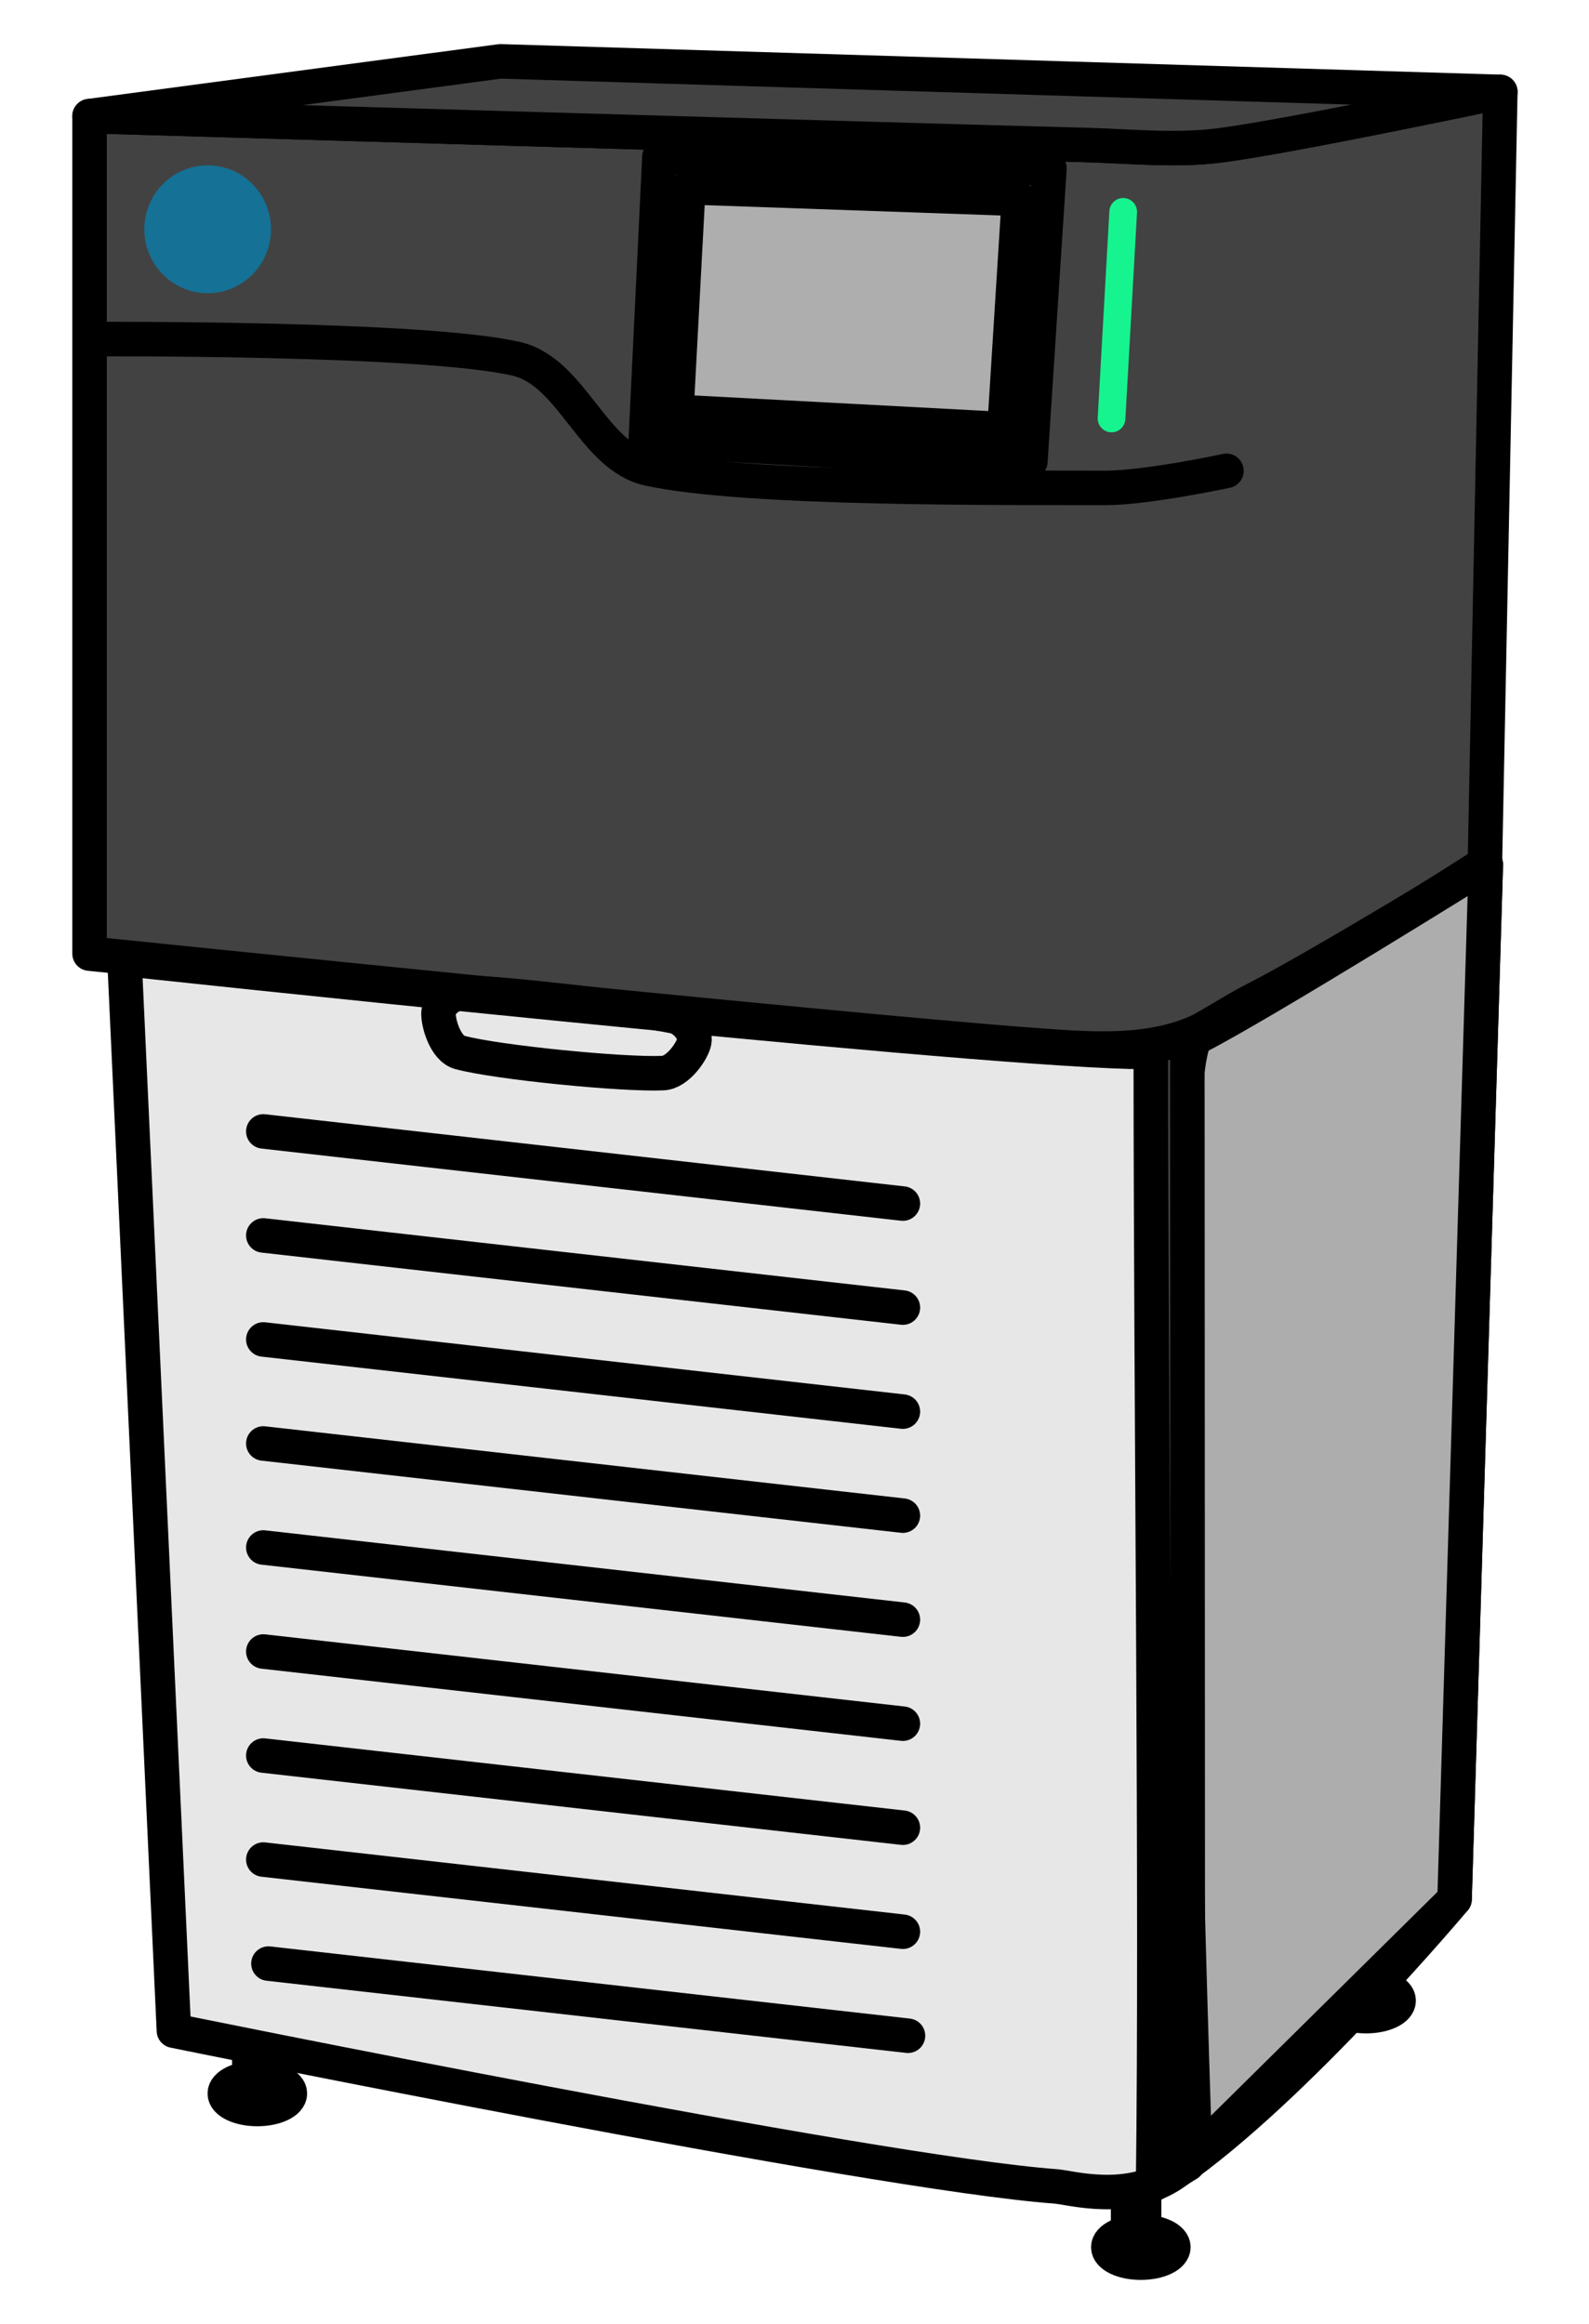 <?xml version="1.0" encoding="UTF-8" standalone="no"?>
<!DOCTYPE svg PUBLIC "-//W3C//DTD SVG 1.1//EN" "http://www.w3.org/Graphics/SVG/1.1/DTD/svg11.dtd">
<svg width="100%" height="100%" viewBox="0 0 768 1123" version="1.1" xmlns="http://www.w3.org/2000/svg" xmlns:xlink="http://www.w3.org/1999/xlink" xml:space="preserve" xmlns:serif="http://www.serif.com/" style="fill-rule:evenodd;clip-rule:evenodd;stroke-linecap:round;stroke-linejoin:round;stroke-miterlimit:1.5;">
    <g transform="matrix(0.453,0,0,0.453,-54.235,-118.953)">
        <g transform="matrix(1,0,0,1,-102.844,-122.579)">
            <rect x="488.599" y="2559.99" width="17.046" height="44.188" style="stroke:black;stroke-width:36.82px;"/>
        </g>
        <g transform="matrix(1,0,0,1,834.748,33.335)">
            <rect x="488.599" y="2559.99" width="17.046" height="44.188" style="stroke:black;stroke-width:36.82px;"/>
        </g>
        <g transform="matrix(1,0,0,1,-87.611,-86.226)">
            <ellipse cx="481.906" cy="2582.23" rx="34.707" ry="16.515" style="stroke:black;stroke-width:36.82px;"/>
        </g>
        <g transform="matrix(1,0,0,1,855.017,77.708)">
            <ellipse cx="481.906" cy="2582.23" rx="34.707" ry="16.515" style="stroke:black;stroke-width:36.82px;"/>
        </g>
        <g transform="matrix(1,0,0,1,1095.35,-185.288)">
            <ellipse cx="481.906" cy="2582.23" rx="34.707" ry="16.515" style="stroke:black;stroke-width:36.82px;"/>
        </g>
        <g transform="matrix(1,0,0,1,-2292.26,-952.996)">
            <path d="M3568.61,1370.21C3367.66,1365 2507.53,1339.45 2507.53,1339.45L2507.53,2232.93C2507.53,2232.93 3313.88,2315.79 3509.84,2330.13C3567.62,2334.35 3629.44,2340.36 3683.28,2318.96C3764.36,2286.74 3996.28,2136.79 3996.28,2136.79L4012.72,1313.63C4012.72,1313.63 3787.24,1361.28 3713.23,1370.71C3665.41,1376.8 3616.8,1371.46 3568.61,1370.21Z" style="fill:rgb(66,66,66);stroke:black;stroke-width:36.82px;"/>
        </g>
        <g transform="matrix(1,0,0,1,-2254.63,-42.021)">
            <path d="M3580.37,1426.62C3379.42,1421.41 2507.15,1327.62 2507.15,1327.62L2559.9,2471.03C2559.9,2471.03 3304.68,2622.76 3500.64,2637.1C3516.58,2638.26 3577.94,2656.61 3626.84,2622.99C3755.21,2534.75 3926.28,2330.76 3926.28,2330.76L3959.62,1226.89C3959.62,1226.89 3781.65,1335.99 3713.23,1370.71C3670.24,1392.53 3628.57,1427.87 3580.37,1426.62Z" style="fill:rgb(231,231,231);stroke:black;stroke-width:36.82px;"/>
        </g>
        <g transform="matrix(1,0,0,1,-2254.63,-42.021)">
            <path d="M3651.38,1411.17C3608.4,1432.99 3649.38,2604.36 3649.38,2604.36L3926.28,2330.76L3959.62,1226.89C3959.62,1226.89 3719.81,1376.44 3651.38,1411.17Z" style="fill:rgb(173,173,173);stroke:black;stroke-width:36.82px;"/>
        </g>
        <g transform="matrix(1,0,0,1,-2292.26,-952.996)">
            <path d="M3568.61,1370.21C3367.66,1365 2507.53,1339.45 2507.53,1339.45L2945.79,1281.03L4012.72,1313.63C4012.72,1313.63 3787.24,1361.28 3713.23,1370.71C3665.41,1376.8 3616.8,1371.46 3568.61,1370.21Z" style="fill:rgb(66,66,66);stroke:black;stroke-width:36.82px;"/>
        </g>
        <g transform="matrix(0.994,0.113,-0.113,0.994,337.87,-381.27)">
            <path d="M717.224,1684.06C718.081,1673.82 704.378,1660.95 693.021,1659.85C651.3,1655.82 508.616,1655.82 466.895,1659.85C455.538,1660.95 442.165,1673.39 442.692,1684.06C443.219,1694.72 454.14,1721.43 470.056,1723.85C510.922,1730.05 646.689,1727.91 687.884,1721.27C703.481,1718.76 716.368,1694.29 717.224,1684.06Z" style="fill:none;stroke:black;stroke-width:36.82px;"/>
        </g>
        <path d="M219.955,624.349C219.955,624.349 572.211,622.421 670.844,645.454C730.315,659.341 752.099,749.475 811.754,762.548C916.44,785.49 1196.21,782.71 1298.96,783.104C1342.49,783.271 1428.27,764.913 1428.27,764.913" style="fill:none;stroke:black;stroke-width:36.82px;"/>
        <path d="M1206.81,474.721L854.166,462.4L841.368,701.893L1191.38,720.455L1206.81,474.721Z" style="fill:rgb(174,174,174);stroke:black;stroke-width:36.82px;"/>
        <g transform="matrix(1,0,0,1,-30.868,-32.528)">
            <path d="M1270.26,474.721L854.166,462.4L839.6,764.584L1249.94,787.41L1270.26,474.721Z" style="fill:none;stroke:black;stroke-width:36.82px;"/>
        </g>
        <g transform="matrix(0.644,0.036,-0.037,0.656,450.86,-212.065)">
            <path d="M1426.47,991.069C1426.47,978.665 1416.22,968.594 1403.59,968.594C1390.97,968.594 1380.71,978.665 1380.71,991.069L1380.71,1327.06C1380.71,1339.47 1390.97,1349.54 1403.59,1349.54C1416.22,1349.54 1426.47,1339.47 1426.47,1327.06L1426.47,991.069Z" style="fill:rgb(22,244,143);"/>
        </g>
        <g transform="matrix(1.228,0,0,1.158,-159.367,-359.192)">
            <ellipse cx="407.701" cy="748.173" rx="39.584" ry="43.486" style="fill:rgb(21,113,150);stroke:rgb(21,113,150);stroke-width:30.86px;"/>
        </g>
        <path d="M1386.54,1368.88L1347.54,1379.9C1347.64,1779.08 1354.03,2278.18 1350.02,2593.04L1387.09,2571.21L1386.54,1368.88Z" style="fill:rgb(66,66,66);stroke:black;stroke-width:36.82px;"/>
        <g transform="matrix(1,0,0,1,0,110.973)">
            <path d="M400.676,1469.61L1083.03,1546.59" style="fill:none;stroke:black;stroke-width:36.82px;"/>
        </g>
        <g transform="matrix(1,0,0,1,0,221.945)">
            <path d="M400.676,1469.61L1083.03,1546.59" style="fill:none;stroke:black;stroke-width:36.82px;"/>
        </g>
        <g transform="matrix(1,0,0,1,0,332.918)">
            <path d="M400.676,1469.61L1083.03,1546.59" style="fill:none;stroke:black;stroke-width:36.82px;"/>
        </g>
        <path d="M400.676,1469.61L1083.03,1546.59" style="fill:none;stroke:black;stroke-width:36.82px;"/>
        <g transform="matrix(1,0,0,1,0,554.863)">
            <path d="M400.676,1469.61L1083.03,1546.59" style="fill:none;stroke:black;stroke-width:36.82px;"/>
        </g>
        <g transform="matrix(1,0,0,1,0,665.835)">
            <path d="M400.676,1469.61L1083.03,1546.59" style="fill:none;stroke:black;stroke-width:36.82px;"/>
        </g>
        <g transform="matrix(1,0,0,1,0,776.808)">
            <path d="M400.676,1469.61L1083.03,1546.59" style="fill:none;stroke:black;stroke-width:36.82px;"/>
        </g>
        <g transform="matrix(1,0,0,1,0,443.89)">
            <path d="M400.676,1469.61L1083.03,1546.59" style="fill:none;stroke:black;stroke-width:36.82px;"/>
        </g>
        <g transform="matrix(1,0,0,1,5.459,887.781)">
            <path d="M400.676,1469.61L1083.03,1546.59" style="fill:none;stroke:black;stroke-width:36.82px;"/>
        </g>
    </g>
</svg>
